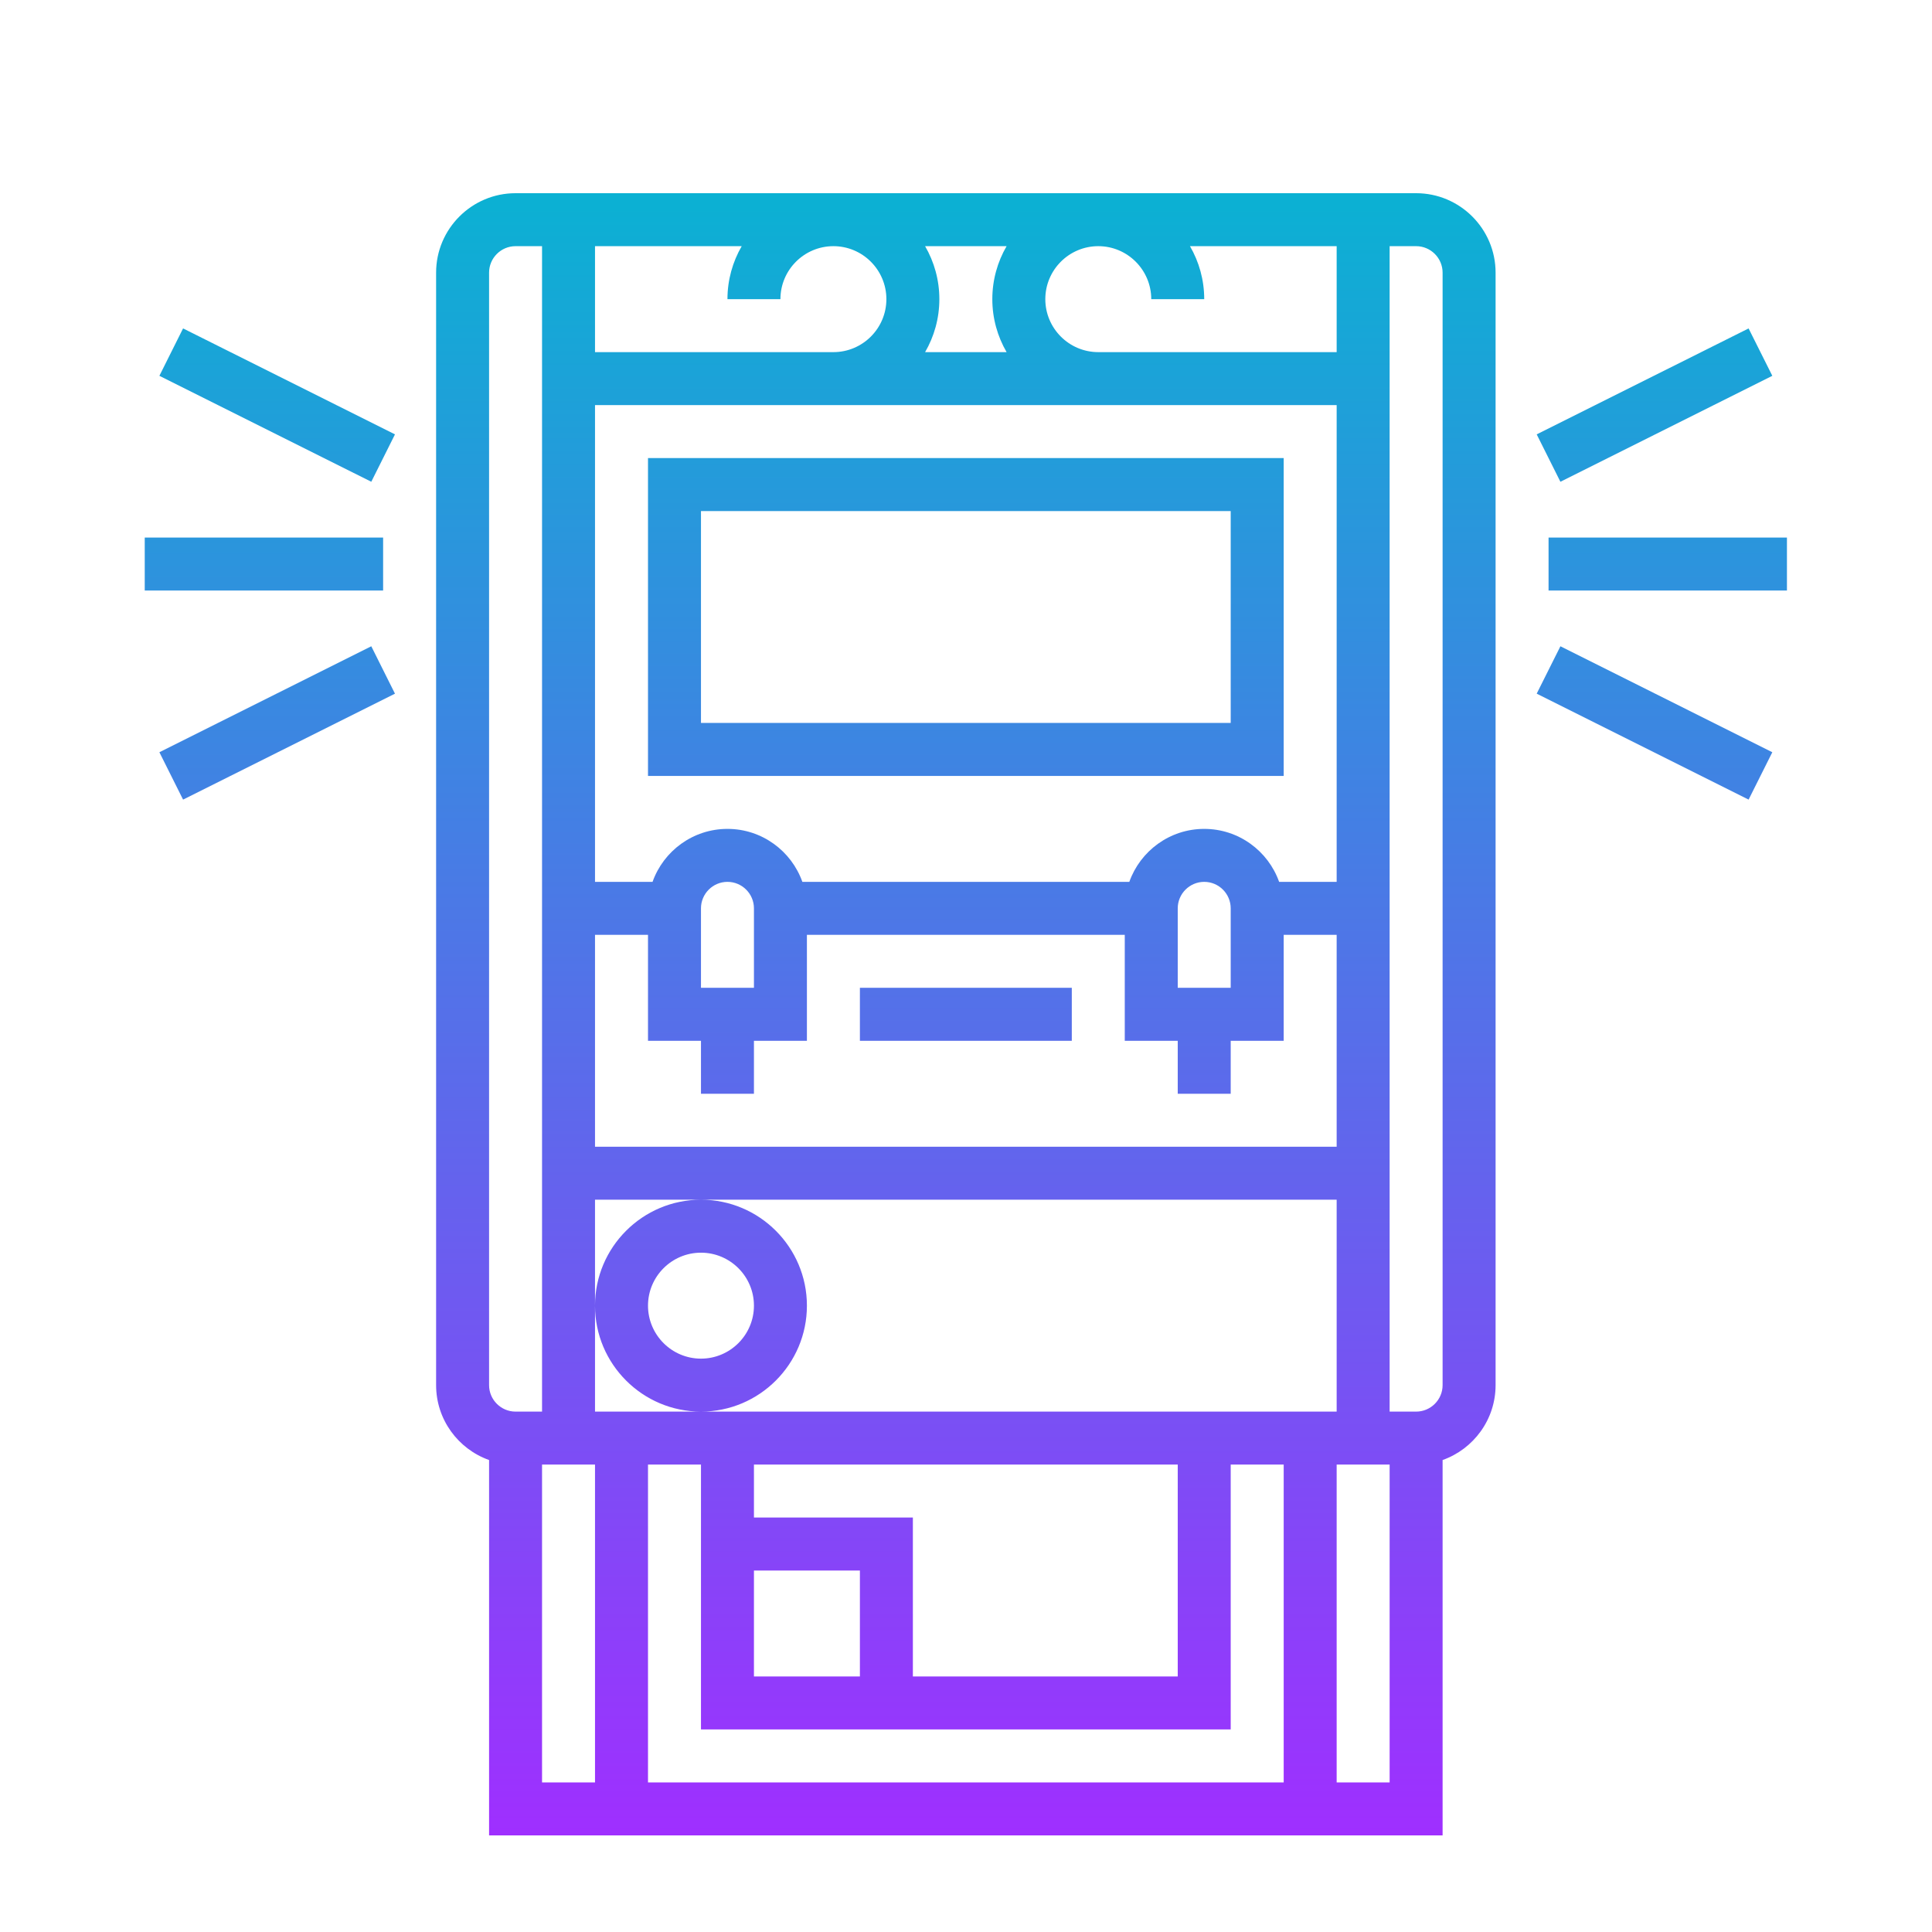 <svg xmlns="http://www.w3.org/2000/svg" xmlns:xlink="http://www.w3.org/1999/xlink" width="500" zoomAndPan="magnify" viewBox="0 0 375 375" height="500" preserveAspectRatio="xMidYMid meet" version="1.0"><defs><clipPath id="c488ed2b79"><path d="M 28.094 37.5 L 346.844 37.5 L 346.844 356.25 L 28.094 356.25 Z M 28.094 37.5 " clip-rule="nonzero"/></clipPath><clipPath id="7a26200791"><path d="M 280.008 356.25 L 280.008 283.391 C 285.992 281.27 290.293 275.555 290.293 268.852 L 290.293 52.922 C 290.293 44.418 283.371 37.5 274.867 37.5 L 100.07 37.5 C 91.566 37.5 84.648 44.418 84.648 52.922 L 84.648 268.852 C 84.648 275.555 88.945 281.266 94.93 283.391 L 94.93 356.25 Z M 151.48 58.066 C 151.48 52.395 156.094 47.781 161.766 47.781 C 167.434 47.781 172.047 52.395 172.047 58.066 C 172.047 63.734 167.434 68.348 161.766 68.348 L 115.492 68.348 L 115.492 47.781 L 143.965 47.781 C 142.211 50.809 141.199 54.32 141.199 58.066 Z M 223.457 58.066 L 233.738 58.066 C 233.738 54.32 232.73 50.809 230.973 47.781 L 259.445 47.781 L 259.445 68.348 L 213.176 68.348 C 207.504 68.348 202.895 63.734 202.895 58.066 C 202.895 52.395 207.504 47.781 213.176 47.781 C 218.844 47.781 223.457 52.395 223.457 58.066 Z M 136.059 284.273 L 136.059 335.684 L 238.879 335.684 L 238.879 284.273 L 249.164 284.273 L 249.164 345.969 L 125.777 345.969 L 125.777 284.273 Z M 146.34 304.84 L 166.906 304.84 L 166.906 325.402 L 146.34 325.402 Z M 146.34 294.555 L 146.34 284.273 L 228.598 284.273 L 228.598 325.402 L 177.188 325.402 L 177.188 294.555 Z M 115.492 78.629 L 259.445 78.629 L 259.445 171.168 L 248.277 171.168 C 246.156 165.188 240.441 160.887 233.738 160.887 C 227.039 160.887 221.324 165.188 219.199 171.168 L 155.738 171.168 C 153.617 165.188 147.902 160.887 141.199 160.887 C 134.496 160.887 128.781 165.188 126.66 171.168 L 115.492 171.168 Z M 228.598 191.734 L 228.598 176.309 C 228.598 173.477 230.906 171.168 233.738 171.168 C 236.574 171.168 238.879 173.477 238.879 176.309 L 238.879 191.734 Z M 136.059 191.734 L 136.059 176.309 C 136.059 173.477 138.363 171.168 141.199 171.168 C 144.035 171.168 146.34 173.477 146.34 176.309 L 146.34 191.734 Z M 115.492 181.453 L 125.777 181.453 L 125.777 202.016 L 136.059 202.016 L 136.059 212.297 L 146.34 212.297 L 146.34 202.016 L 156.621 202.016 L 156.621 181.453 L 218.316 181.453 L 218.316 202.016 L 228.598 202.016 L 228.598 212.297 L 238.879 212.297 L 238.879 202.016 L 249.164 202.016 L 249.164 181.453 L 259.445 181.453 L 259.445 222.582 L 115.492 222.582 Z M 195.379 68.348 L 179.562 68.348 C 181.316 65.32 182.328 61.809 182.328 58.066 C 182.328 54.32 181.316 50.809 179.562 47.781 L 195.379 47.781 C 193.621 50.809 192.609 54.32 192.609 58.066 C 192.609 61.809 193.621 65.32 195.379 68.348 Z M 115.492 253.426 L 115.492 232.863 L 259.445 232.863 L 259.445 273.992 L 115.492 273.992 Z M 105.211 284.273 L 115.492 284.273 L 115.492 345.969 L 105.211 345.969 Z M 259.445 345.969 L 259.445 284.273 L 269.727 284.273 L 269.727 345.969 Z M 280.008 52.922 L 280.008 268.852 C 280.008 271.684 277.703 273.992 274.867 273.992 L 269.727 273.992 L 269.727 47.781 L 274.867 47.781 C 277.703 47.781 280.008 50.09 280.008 52.922 Z M 94.93 52.922 C 94.93 50.09 97.234 47.781 100.07 47.781 L 105.211 47.781 L 105.211 273.992 L 100.07 273.992 C 97.234 273.992 94.93 271.684 94.93 268.852 Z M 300.574 104.336 L 346.844 104.336 L 346.844 114.617 L 300.574 114.617 Z M 298.273 84.312 L 339.402 63.75 L 344.004 72.945 L 302.875 93.512 Z M 339.402 155.203 L 298.273 134.637 L 302.875 125.441 L 344.004 146.008 Z M 74.363 114.617 L 28.094 114.617 L 28.094 104.336 L 74.363 104.336 Z M 72.066 93.508 L 30.938 72.945 L 35.535 63.746 L 76.664 84.312 Z M 72.066 125.441 L 76.664 134.641 L 35.535 155.203 L 30.938 146.008 Z M 136.059 273.992 C 147.398 273.992 156.621 264.766 156.621 253.426 C 156.621 242.09 147.398 232.863 136.059 232.863 C 124.719 232.863 115.492 242.09 115.492 253.426 C 115.492 264.766 124.719 273.992 136.059 273.992 Z M 136.059 243.145 C 141.727 243.145 146.34 247.758 146.34 253.426 C 146.34 259.098 141.727 263.711 136.059 263.711 C 130.391 263.711 125.777 259.098 125.777 253.426 C 125.777 247.758 130.391 243.145 136.059 243.145 Z M 249.164 88.91 L 125.777 88.91 L 125.777 150.605 L 249.164 150.605 Z M 238.879 140.324 L 136.059 140.324 L 136.059 99.195 L 238.879 99.195 Z M 166.906 191.734 L 208.035 191.734 L 208.035 202.016 L 166.906 202.016 Z M 166.906 191.734 " clip-rule="nonzero"/></clipPath><linearGradient x1="248" gradientTransform="matrix(0.643, 0, 0, 0.643, 28.094, 37.5)" y1="496" x2="248" gradientUnits="userSpaceOnUse" y2="-0" id="6f2844f8d0"><stop stop-opacity="1" stop-color="rgb(62.399%, 18.399%, 99.998%)" offset="0"/><stop stop-opacity="1" stop-color="rgb(62.172%, 18.597%, 99.931%)" offset="0.004"/><stop stop-opacity="1" stop-color="rgb(61.945%, 18.797%, 99.864%)" offset="0.008"/><stop stop-opacity="1" stop-color="rgb(61.717%, 18.996%, 99.796%)" offset="0.012"/><stop stop-opacity="1" stop-color="rgb(61.491%, 19.196%, 99.728%)" offset="0.016"/><stop stop-opacity="1" stop-color="rgb(61.264%, 19.394%, 99.661%)" offset="0.02"/><stop stop-opacity="1" stop-color="rgb(61.038%, 19.594%, 99.594%)" offset="0.023"/><stop stop-opacity="1" stop-color="rgb(60.811%, 19.794%, 99.525%)" offset="0.027"/><stop stop-opacity="1" stop-color="rgb(60.583%, 19.994%, 99.458%)" offset="0.031"/><stop stop-opacity="1" stop-color="rgb(60.356%, 20.192%, 99.391%)" offset="0.035"/><stop stop-opacity="1" stop-color="rgb(60.13%, 20.392%, 99.324%)" offset="0.039"/><stop stop-opacity="1" stop-color="rgb(59.903%, 20.59%, 99.255%)" offset="0.043"/><stop stop-opacity="1" stop-color="rgb(59.676%, 20.79%, 99.188%)" offset="0.047"/><stop stop-opacity="1" stop-color="rgb(59.448%, 20.988%, 99.12%)" offset="0.051"/><stop stop-opacity="1" stop-color="rgb(59.222%, 21.188%, 99.052%)" offset="0.055"/><stop stop-opacity="1" stop-color="rgb(58.995%, 21.387%, 98.985%)" offset="0.059"/><stop stop-opacity="1" stop-color="rgb(58.768%, 21.587%, 98.918%)" offset="0.062"/><stop stop-opacity="1" stop-color="rgb(58.54%, 21.785%, 98.849%)" offset="0.066"/><stop stop-opacity="1" stop-color="rgb(58.315%, 21.985%, 98.782%)" offset="0.07"/><stop stop-opacity="1" stop-color="rgb(58.087%, 22.183%, 98.715%)" offset="0.074"/><stop stop-opacity="1" stop-color="rgb(57.86%, 22.383%, 98.648%)" offset="0.078"/><stop stop-opacity="1" stop-color="rgb(57.632%, 22.581%, 98.579%)" offset="0.082"/><stop stop-opacity="1" stop-color="rgb(57.407%, 22.781%, 98.512%)" offset="0.086"/><stop stop-opacity="1" stop-color="rgb(57.179%, 22.981%, 98.445%)" offset="0.09"/><stop stop-opacity="1" stop-color="rgb(56.952%, 23.181%, 98.378%)" offset="0.094"/><stop stop-opacity="1" stop-color="rgb(56.725%, 23.38%, 98.309%)" offset="0.098"/><stop stop-opacity="1" stop-color="rgb(56.499%, 23.579%, 98.242%)" offset="0.102"/><stop stop-opacity="1" stop-color="rgb(56.271%, 23.778%, 98.174%)" offset="0.105"/><stop stop-opacity="1" stop-color="rgb(56.044%, 23.978%, 98.106%)" offset="0.109"/><stop stop-opacity="1" stop-color="rgb(55.817%, 24.176%, 98.039%)" offset="0.113"/><stop stop-opacity="1" stop-color="rgb(55.591%, 24.376%, 97.972%)" offset="0.117"/><stop stop-opacity="1" stop-color="rgb(55.363%, 24.574%, 97.903%)" offset="0.121"/><stop stop-opacity="1" stop-color="rgb(55.136%, 24.774%, 97.836%)" offset="0.125"/><stop stop-opacity="1" stop-color="rgb(54.909%, 24.973%, 97.769%)" offset="0.129"/><stop stop-opacity="1" stop-color="rgb(54.683%, 25.172%, 97.702%)" offset="0.133"/><stop stop-opacity="1" stop-color="rgb(54.456%, 25.371%, 97.633%)" offset="0.137"/><stop stop-opacity="1" stop-color="rgb(54.228%, 25.571%, 97.566%)" offset="0.141"/><stop stop-opacity="1" stop-color="rgb(54.001%, 25.769%, 97.499%)" offset="0.145"/><stop stop-opacity="1" stop-color="rgb(53.775%, 25.969%, 97.432%)" offset="0.148"/><stop stop-opacity="1" stop-color="rgb(53.548%, 26.169%, 97.363%)" offset="0.152"/><stop stop-opacity="1" stop-color="rgb(53.322%, 26.369%, 97.296%)" offset="0.156"/><stop stop-opacity="1" stop-color="rgb(53.094%, 26.567%, 97.227%)" offset="0.16"/><stop stop-opacity="1" stop-color="rgb(52.867%, 26.767%, 97.16%)" offset="0.164"/><stop stop-opacity="1" stop-color="rgb(52.64%, 26.965%, 97.093%)" offset="0.168"/><stop stop-opacity="1" stop-color="rgb(52.414%, 27.165%, 97.026%)" offset="0.172"/><stop stop-opacity="1" stop-color="rgb(52.187%, 27.364%, 96.957%)" offset="0.176"/><stop stop-opacity="1" stop-color="rgb(51.959%, 27.563%, 96.89%)" offset="0.18"/><stop stop-opacity="1" stop-color="rgb(51.732%, 27.762%, 96.823%)" offset="0.184"/><stop stop-opacity="1" stop-color="rgb(51.506%, 27.962%, 96.756%)" offset="0.188"/><stop stop-opacity="1" stop-color="rgb(51.279%, 28.16%, 96.687%)" offset="0.191"/><stop stop-opacity="1" stop-color="rgb(51.051%, 28.36%, 96.62%)" offset="0.195"/><stop stop-opacity="1" stop-color="rgb(50.824%, 28.558%, 96.553%)" offset="0.199"/><stop stop-opacity="1" stop-color="rgb(50.598%, 28.758%, 96.486%)" offset="0.203"/><stop stop-opacity="1" stop-color="rgb(50.371%, 28.957%, 96.417%)" offset="0.207"/><stop stop-opacity="1" stop-color="rgb(50.143%, 29.156%, 96.35%)" offset="0.211"/><stop stop-opacity="1" stop-color="rgb(49.916%, 29.355%, 96.281%)" offset="0.215"/><stop stop-opacity="1" stop-color="rgb(49.69%, 29.555%, 96.214%)" offset="0.219"/><stop stop-opacity="1" stop-color="rgb(49.463%, 29.755%, 96.147%)" offset="0.223"/><stop stop-opacity="1" stop-color="rgb(49.236%, 29.955%, 96.08%)" offset="0.227"/><stop stop-opacity="1" stop-color="rgb(49.008%, 30.153%, 96.011%)" offset="0.23"/><stop stop-opacity="1" stop-color="rgb(48.782%, 30.353%, 95.944%)" offset="0.234"/><stop stop-opacity="1" stop-color="rgb(48.555%, 30.551%, 95.877%)" offset="0.238"/><stop stop-opacity="1" stop-color="rgb(48.328%, 30.751%, 95.81%)" offset="0.242"/><stop stop-opacity="1" stop-color="rgb(48.1%, 30.949%, 95.741%)" offset="0.246"/><stop stop-opacity="1" stop-color="rgb(47.874%, 31.149%, 95.674%)" offset="0.25"/><stop stop-opacity="1" stop-color="rgb(47.647%, 31.348%, 95.605%)" offset="0.254"/><stop stop-opacity="1" stop-color="rgb(47.42%, 31.548%, 95.538%)" offset="0.258"/><stop stop-opacity="1" stop-color="rgb(47.192%, 31.746%, 95.471%)" offset="0.262"/><stop stop-opacity="1" stop-color="rgb(46.967%, 31.946%, 95.404%)" offset="0.266"/><stop stop-opacity="1" stop-color="rgb(46.739%, 32.144%, 95.335%)" offset="0.27"/><stop stop-opacity="1" stop-color="rgb(46.512%, 32.344%, 95.268%)" offset="0.273"/><stop stop-opacity="1" stop-color="rgb(46.284%, 32.542%, 95.201%)" offset="0.277"/><stop stop-opacity="1" stop-color="rgb(46.059%, 32.742%, 95.134%)" offset="0.281"/><stop stop-opacity="1" stop-color="rgb(45.831%, 32.942%, 95.065%)" offset="0.285"/><stop stop-opacity="1" stop-color="rgb(45.604%, 33.142%, 94.998%)" offset="0.289"/><stop stop-opacity="1" stop-color="rgb(45.377%, 33.34%, 94.931%)" offset="0.293"/><stop stop-opacity="1" stop-color="rgb(45.151%, 33.54%, 94.864%)" offset="0.297"/><stop stop-opacity="1" stop-color="rgb(44.923%, 33.739%, 94.795%)" offset="0.301"/><stop stop-opacity="1" stop-color="rgb(44.698%, 33.939%, 94.728%)" offset="0.305"/><stop stop-opacity="1" stop-color="rgb(44.47%, 34.137%, 94.659%)" offset="0.309"/><stop stop-opacity="1" stop-color="rgb(44.243%, 34.337%, 94.592%)" offset="0.312"/><stop stop-opacity="1" stop-color="rgb(44.016%, 34.535%, 94.525%)" offset="0.316"/><stop stop-opacity="1" stop-color="rgb(43.79%, 34.735%, 94.458%)" offset="0.32"/><stop stop-opacity="1" stop-color="rgb(43.562%, 34.933%, 94.389%)" offset="0.324"/><stop stop-opacity="1" stop-color="rgb(43.335%, 35.133%, 94.322%)" offset="0.328"/><stop stop-opacity="1" stop-color="rgb(43.108%, 35.332%, 94.255%)" offset="0.332"/><stop stop-opacity="1" stop-color="rgb(42.882%, 35.532%, 94.188%)" offset="0.336"/><stop stop-opacity="1" stop-color="rgb(42.654%, 35.73%, 94.119%)" offset="0.34"/><stop stop-opacity="1" stop-color="rgb(42.427%, 35.93%, 94.052%)" offset="0.344"/><stop stop-opacity="1" stop-color="rgb(42.2%, 36.13%, 93.985%)" offset="0.348"/><stop stop-opacity="1" stop-color="rgb(41.974%, 36.33%, 93.918%)" offset="0.352"/><stop stop-opacity="1" stop-color="rgb(41.747%, 36.528%, 93.849%)" offset="0.355"/><stop stop-opacity="1" stop-color="rgb(41.519%, 36.728%, 93.782%)" offset="0.359"/><stop stop-opacity="1" stop-color="rgb(41.292%, 36.926%, 93.713%)" offset="0.363"/><stop stop-opacity="1" stop-color="rgb(41.066%, 37.126%, 93.646%)" offset="0.367"/><stop stop-opacity="1" stop-color="rgb(40.839%, 37.325%, 93.579%)" offset="0.371"/><stop stop-opacity="1" stop-color="rgb(40.611%, 37.524%, 93.512%)" offset="0.375"/><stop stop-opacity="1" stop-color="rgb(40.384%, 37.723%, 93.443%)" offset="0.379"/><stop stop-opacity="1" stop-color="rgb(40.158%, 37.923%, 93.376%)" offset="0.383"/><stop stop-opacity="1" stop-color="rgb(39.931%, 38.121%, 93.309%)" offset="0.387"/><stop stop-opacity="1" stop-color="rgb(39.703%, 38.321%, 93.242%)" offset="0.391"/><stop stop-opacity="1" stop-color="rgb(39.476%, 38.519%, 93.173%)" offset="0.395"/><stop stop-opacity="1" stop-color="rgb(39.25%, 38.719%, 93.106%)" offset="0.398"/><stop stop-opacity="1" stop-color="rgb(39.023%, 38.918%, 93.039%)" offset="0.402"/><stop stop-opacity="1" stop-color="rgb(38.795%, 39.117%, 92.972%)" offset="0.406"/><stop stop-opacity="1" stop-color="rgb(38.568%, 39.316%, 92.903%)" offset="0.41"/><stop stop-opacity="1" stop-color="rgb(38.342%, 39.516%, 92.836%)" offset="0.414"/><stop stop-opacity="1" stop-color="rgb(38.115%, 39.716%, 92.767%)" offset="0.418"/><stop stop-opacity="1" stop-color="rgb(37.888%, 39.915%, 92.7%)" offset="0.422"/><stop stop-opacity="1" stop-color="rgb(37.66%, 40.114%, 92.633%)" offset="0.426"/><stop stop-opacity="1" stop-color="rgb(37.434%, 40.314%, 92.566%)" offset="0.43"/><stop stop-opacity="1" stop-color="rgb(37.207%, 40.512%, 92.497%)" offset="0.434"/><stop stop-opacity="1" stop-color="rgb(36.981%, 40.712%, 92.43%)" offset="0.438"/><stop stop-opacity="1" stop-color="rgb(36.754%, 40.91%, 92.363%)" offset="0.441"/><stop stop-opacity="1" stop-color="rgb(36.526%, 41.11%, 92.296%)" offset="0.445"/><stop stop-opacity="1" stop-color="rgb(36.299%, 41.309%, 92.227%)" offset="0.449"/><stop stop-opacity="1" stop-color="rgb(36.073%, 41.508%, 92.16%)" offset="0.453"/><stop stop-opacity="1" stop-color="rgb(35.846%, 41.707%, 92.093%)" offset="0.457"/><stop stop-opacity="1" stop-color="rgb(35.619%, 41.907%, 92.026%)" offset="0.461"/><stop stop-opacity="1" stop-color="rgb(35.391%, 42.105%, 91.957%)" offset="0.465"/><stop stop-opacity="1" stop-color="rgb(35.165%, 42.305%, 91.89%)" offset="0.469"/><stop stop-opacity="1" stop-color="rgb(34.938%, 42.503%, 91.821%)" offset="0.473"/><stop stop-opacity="1" stop-color="rgb(34.711%, 42.703%, 91.754%)" offset="0.477"/><stop stop-opacity="1" stop-color="rgb(34.483%, 42.903%, 91.687%)" offset="0.48"/><stop stop-opacity="1" stop-color="rgb(34.258%, 43.103%, 91.62%)" offset="0.484"/><stop stop-opacity="1" stop-color="rgb(34.03%, 43.301%, 91.551%)" offset="0.488"/><stop stop-opacity="1" stop-color="rgb(33.803%, 43.501%, 91.484%)" offset="0.492"/><stop stop-opacity="1" stop-color="rgb(33.575%, 43.7%, 91.417%)" offset="0.496"/><stop stop-opacity="1" stop-color="rgb(33.35%, 43.9%, 91.35%)" offset="0.5"/><stop stop-opacity="1" stop-color="rgb(33.122%, 44.098%, 91.281%)" offset="0.504"/><stop stop-opacity="1" stop-color="rgb(32.895%, 44.298%, 91.214%)" offset="0.508"/><stop stop-opacity="1" stop-color="rgb(32.668%, 44.496%, 91.145%)" offset="0.512"/><stop stop-opacity="1" stop-color="rgb(32.442%, 44.696%, 91.078%)" offset="0.516"/><stop stop-opacity="1" stop-color="rgb(32.214%, 44.894%, 91.011%)" offset="0.52"/><stop stop-opacity="1" stop-color="rgb(31.987%, 45.094%, 90.944%)" offset="0.523"/><stop stop-opacity="1" stop-color="rgb(31.76%, 45.293%, 90.875%)" offset="0.527"/><stop stop-opacity="1" stop-color="rgb(31.534%, 45.493%, 90.808%)" offset="0.531"/><stop stop-opacity="1" stop-color="rgb(31.306%, 45.691%, 90.741%)" offset="0.535"/><stop stop-opacity="1" stop-color="rgb(31.079%, 45.891%, 90.674%)" offset="0.539"/><stop stop-opacity="1" stop-color="rgb(30.852%, 46.091%, 90.605%)" offset="0.543"/><stop stop-opacity="1" stop-color="rgb(30.626%, 46.291%, 90.538%)" offset="0.547"/><stop stop-opacity="1" stop-color="rgb(30.399%, 46.489%, 90.471%)" offset="0.551"/><stop stop-opacity="1" stop-color="rgb(30.171%, 46.689%, 90.404%)" offset="0.555"/><stop stop-opacity="1" stop-color="rgb(29.944%, 46.887%, 90.335%)" offset="0.559"/><stop stop-opacity="1" stop-color="rgb(29.718%, 47.087%, 90.268%)" offset="0.562"/><stop stop-opacity="1" stop-color="rgb(29.491%, 47.285%, 90.199%)" offset="0.566"/><stop stop-opacity="1" stop-color="rgb(29.265%, 47.485%, 90.132%)" offset="0.57"/><stop stop-opacity="1" stop-color="rgb(29.037%, 47.684%, 90.065%)" offset="0.574"/><stop stop-opacity="1" stop-color="rgb(28.81%, 47.884%, 89.998%)" offset="0.578"/><stop stop-opacity="1" stop-color="rgb(28.583%, 48.082%, 89.929%)" offset="0.582"/><stop stop-opacity="1" stop-color="rgb(28.357%, 48.282%, 89.862%)" offset="0.586"/><stop stop-opacity="1" stop-color="rgb(28.13%, 48.48%, 89.795%)" offset="0.59"/><stop stop-opacity="1" stop-color="rgb(27.902%, 48.68%, 89.728%)" offset="0.594"/><stop stop-opacity="1" stop-color="rgb(27.675%, 48.878%, 89.659%)" offset="0.598"/><stop stop-opacity="1" stop-color="rgb(27.449%, 49.078%, 89.592%)" offset="0.602"/><stop stop-opacity="1" stop-color="rgb(27.222%, 49.277%, 89.525%)" offset="0.605"/><stop stop-opacity="1" stop-color="rgb(26.994%, 49.477%, 89.458%)" offset="0.609"/><stop stop-opacity="1" stop-color="rgb(26.767%, 49.677%, 89.389%)" offset="0.613"/><stop stop-opacity="1" stop-color="rgb(26.541%, 49.876%, 89.322%)" offset="0.617"/><stop stop-opacity="1" stop-color="rgb(26.314%, 50.075%, 89.253%)" offset="0.621"/><stop stop-opacity="1" stop-color="rgb(26.086%, 50.275%, 89.186%)" offset="0.625"/><stop stop-opacity="1" stop-color="rgb(25.859%, 50.473%, 89.119%)" offset="0.629"/><stop stop-opacity="1" stop-color="rgb(25.633%, 50.673%, 89.052%)" offset="0.633"/><stop stop-opacity="1" stop-color="rgb(25.406%, 50.871%, 88.983%)" offset="0.637"/><stop stop-opacity="1" stop-color="rgb(25.179%, 51.071%, 88.916%)" offset="0.641"/><stop stop-opacity="1" stop-color="rgb(24.951%, 51.27%, 88.849%)" offset="0.645"/><stop stop-opacity="1" stop-color="rgb(24.725%, 51.469%, 88.782%)" offset="0.648"/><stop stop-opacity="1" stop-color="rgb(24.498%, 51.668%, 88.713%)" offset="0.652"/><stop stop-opacity="1" stop-color="rgb(24.271%, 51.868%, 88.646%)" offset="0.656"/><stop stop-opacity="1" stop-color="rgb(24.043%, 52.066%, 88.579%)" offset="0.66"/><stop stop-opacity="1" stop-color="rgb(23.817%, 52.266%, 88.512%)" offset="0.664"/><stop stop-opacity="1" stop-color="rgb(23.59%, 52.464%, 88.443%)" offset="0.668"/><stop stop-opacity="1" stop-color="rgb(23.363%, 52.664%, 88.376%)" offset="0.672"/><stop stop-opacity="1" stop-color="rgb(23.135%, 52.864%, 88.307%)" offset="0.676"/><stop stop-opacity="1" stop-color="rgb(22.91%, 53.064%, 88.24%)" offset="0.68"/><stop stop-opacity="1" stop-color="rgb(22.682%, 53.262%, 88.173%)" offset="0.684"/><stop stop-opacity="1" stop-color="rgb(22.455%, 53.462%, 88.106%)" offset="0.688"/><stop stop-opacity="1" stop-color="rgb(22.227%, 53.661%, 88.037%)" offset="0.691"/><stop stop-opacity="1" stop-color="rgb(22.002%, 53.86%, 87.97%)" offset="0.695"/><stop stop-opacity="1" stop-color="rgb(21.774%, 54.059%, 87.903%)" offset="0.699"/><stop stop-opacity="1" stop-color="rgb(21.547%, 54.259%, 87.836%)" offset="0.703"/><stop stop-opacity="1" stop-color="rgb(21.32%, 54.457%, 87.767%)" offset="0.707"/><stop stop-opacity="1" stop-color="rgb(21.094%, 54.657%, 87.7%)" offset="0.711"/><stop stop-opacity="1" stop-color="rgb(20.866%, 54.855%, 87.633%)" offset="0.715"/><stop stop-opacity="1" stop-color="rgb(20.641%, 55.055%, 87.566%)" offset="0.719"/><stop stop-opacity="1" stop-color="rgb(20.413%, 55.254%, 87.497%)" offset="0.723"/><stop stop-opacity="1" stop-color="rgb(20.186%, 55.453%, 87.43%)" offset="0.727"/><stop stop-opacity="1" stop-color="rgb(19.958%, 55.652%, 87.361%)" offset="0.73"/><stop stop-opacity="1" stop-color="rgb(19.733%, 55.852%, 87.294%)" offset="0.734"/><stop stop-opacity="1" stop-color="rgb(19.505%, 56.052%, 87.227%)" offset="0.738"/><stop stop-opacity="1" stop-color="rgb(19.278%, 56.252%, 87.16%)" offset="0.742"/><stop stop-opacity="1" stop-color="rgb(19.051%, 56.45%, 87.091%)" offset="0.746"/><stop stop-opacity="1" stop-color="rgb(18.825%, 56.65%, 87.024%)" offset="0.75"/><stop stop-opacity="1" stop-color="rgb(18.597%, 56.848%, 86.957%)" offset="0.754"/><stop stop-opacity="1" stop-color="rgb(18.37%, 57.048%, 86.89%)" offset="0.758"/><stop stop-opacity="1" stop-color="rgb(18.143%, 57.246%, 86.821%)" offset="0.762"/><stop stop-opacity="1" stop-color="rgb(17.917%, 57.446%, 86.754%)" offset="0.766"/><stop stop-opacity="1" stop-color="rgb(17.69%, 57.645%, 86.685%)" offset="0.77"/><stop stop-opacity="1" stop-color="rgb(17.462%, 57.845%, 86.618%)" offset="0.773"/><stop stop-opacity="1" stop-color="rgb(17.235%, 58.043%, 86.551%)" offset="0.777"/><stop stop-opacity="1" stop-color="rgb(17.009%, 58.243%, 86.484%)" offset="0.781"/><stop stop-opacity="1" stop-color="rgb(16.782%, 58.441%, 86.415%)" offset="0.785"/><stop stop-opacity="1" stop-color="rgb(16.554%, 58.641%, 86.348%)" offset="0.789"/><stop stop-opacity="1" stop-color="rgb(16.327%, 58.839%, 86.281%)" offset="0.793"/><stop stop-opacity="1" stop-color="rgb(16.101%, 59.039%, 86.214%)" offset="0.797"/><stop stop-opacity="1" stop-color="rgb(15.874%, 59.238%, 86.145%)" offset="0.801"/><stop stop-opacity="1" stop-color="rgb(15.646%, 59.438%, 86.078%)" offset="0.805"/><stop stop-opacity="1" stop-color="rgb(15.419%, 59.637%, 86.011%)" offset="0.809"/><stop stop-opacity="1" stop-color="rgb(15.193%, 59.837%, 85.944%)" offset="0.812"/><stop stop-opacity="1" stop-color="rgb(14.966%, 60.036%, 85.875%)" offset="0.816"/><stop stop-opacity="1" stop-color="rgb(14.738%, 60.236%, 85.808%)" offset="0.82"/><stop stop-opacity="1" stop-color="rgb(14.511%, 60.434%, 85.739%)" offset="0.824"/><stop stop-opacity="1" stop-color="rgb(14.285%, 60.634%, 85.672%)" offset="0.828"/><stop stop-opacity="1" stop-color="rgb(14.058%, 60.832%, 85.605%)" offset="0.832"/><stop stop-opacity="1" stop-color="rgb(13.831%, 61.032%, 85.538%)" offset="0.836"/><stop stop-opacity="1" stop-color="rgb(13.603%, 61.23%, 85.469%)" offset="0.84"/><stop stop-opacity="1" stop-color="rgb(13.377%, 61.43%, 85.402%)" offset="0.844"/><stop stop-opacity="1" stop-color="rgb(13.15%, 61.629%, 85.335%)" offset="0.848"/><stop stop-opacity="1" stop-color="rgb(12.924%, 61.829%, 85.268%)" offset="0.852"/><stop stop-opacity="1" stop-color="rgb(12.697%, 62.027%, 85.199%)" offset="0.855"/><stop stop-opacity="1" stop-color="rgb(12.469%, 62.227%, 85.132%)" offset="0.859"/><stop stop-opacity="1" stop-color="rgb(12.242%, 62.425%, 85.065%)" offset="0.863"/><stop stop-opacity="1" stop-color="rgb(12.016%, 62.625%, 84.998%)" offset="0.867"/><stop stop-opacity="1" stop-color="rgb(11.789%, 62.825%, 84.929%)" offset="0.871"/><stop stop-opacity="1" stop-color="rgb(11.562%, 63.025%, 84.862%)" offset="0.875"/><stop stop-opacity="1" stop-color="rgb(11.334%, 63.223%, 84.793%)" offset="0.879"/><stop stop-opacity="1" stop-color="rgb(11.108%, 63.423%, 84.726%)" offset="0.883"/><stop stop-opacity="1" stop-color="rgb(10.881%, 63.622%, 84.659%)" offset="0.887"/><stop stop-opacity="1" stop-color="rgb(10.654%, 63.821%, 84.592%)" offset="0.891"/><stop stop-opacity="1" stop-color="rgb(10.426%, 64.02%, 84.523%)" offset="0.895"/><stop stop-opacity="1" stop-color="rgb(10.2%, 64.22%, 84.456%)" offset="0.898"/><stop stop-opacity="1" stop-color="rgb(9.973%, 64.418%, 84.389%)" offset="0.902"/><stop stop-opacity="1" stop-color="rgb(9.746%, 64.618%, 84.322%)" offset="0.906"/><stop stop-opacity="1" stop-color="rgb(9.518%, 64.816%, 84.253%)" offset="0.91"/><stop stop-opacity="1" stop-color="rgb(9.293%, 65.016%, 84.186%)" offset="0.914"/><stop stop-opacity="1" stop-color="rgb(9.065%, 65.215%, 84.119%)" offset="0.918"/><stop stop-opacity="1" stop-color="rgb(8.838%, 65.414%, 84.052%)" offset="0.922"/><stop stop-opacity="1" stop-color="rgb(8.611%, 65.613%, 83.983%)" offset="0.926"/><stop stop-opacity="1" stop-color="rgb(8.385%, 65.813%, 83.916%)" offset="0.93"/><stop stop-opacity="1" stop-color="rgb(8.157%, 66.013%, 83.847%)" offset="0.934"/><stop stop-opacity="1" stop-color="rgb(7.93%, 66.212%, 83.78%)" offset="0.938"/><stop stop-opacity="1" stop-color="rgb(7.703%, 66.411%, 83.713%)" offset="0.941"/><stop stop-opacity="1" stop-color="rgb(7.477%, 66.611%, 83.646%)" offset="0.945"/><stop stop-opacity="1" stop-color="rgb(7.249%, 66.809%, 83.577%)" offset="0.949"/><stop stop-opacity="1" stop-color="rgb(7.022%, 67.009%, 83.51%)" offset="0.953"/><stop stop-opacity="1" stop-color="rgb(6.795%, 67.207%, 83.443%)" offset="0.957"/><stop stop-opacity="1" stop-color="rgb(6.569%, 67.407%, 83.376%)" offset="0.961"/><stop stop-opacity="1" stop-color="rgb(6.342%, 67.606%, 83.307%)" offset="0.965"/><stop stop-opacity="1" stop-color="rgb(6.114%, 67.805%, 83.24%)" offset="0.969"/><stop stop-opacity="1" stop-color="rgb(5.887%, 68.004%, 83.171%)" offset="0.973"/><stop stop-opacity="1" stop-color="rgb(5.661%, 68.204%, 83.104%)" offset="0.977"/><stop stop-opacity="1" stop-color="rgb(5.434%, 68.402%, 83.037%)" offset="0.98"/><stop stop-opacity="1" stop-color="rgb(5.206%, 68.602%, 82.97%)" offset="0.984"/><stop stop-opacity="1" stop-color="rgb(4.979%, 68.8%, 82.901%)" offset="0.988"/><stop stop-opacity="1" stop-color="rgb(4.753%, 69%, 82.834%)" offset="0.992"/><stop stop-opacity="1" stop-color="rgb(4.526%, 69.199%, 82.767%)" offset="0.996"/><stop stop-opacity="1" stop-color="rgb(4.3%, 69.398%, 82.7%)" offset="1"/></linearGradient></defs><g clip-path="url(#c488ed2b79)"><g clip-path="url(#7a26200791)"><path fill="url(#6f2844f8d0)" d="M 28.094 37.5 L 28.094 356.25 L 346.844 356.25 L 346.844 37.5 Z M 28.094 37.5 " fill-rule="nonzero"/></g></g></svg>